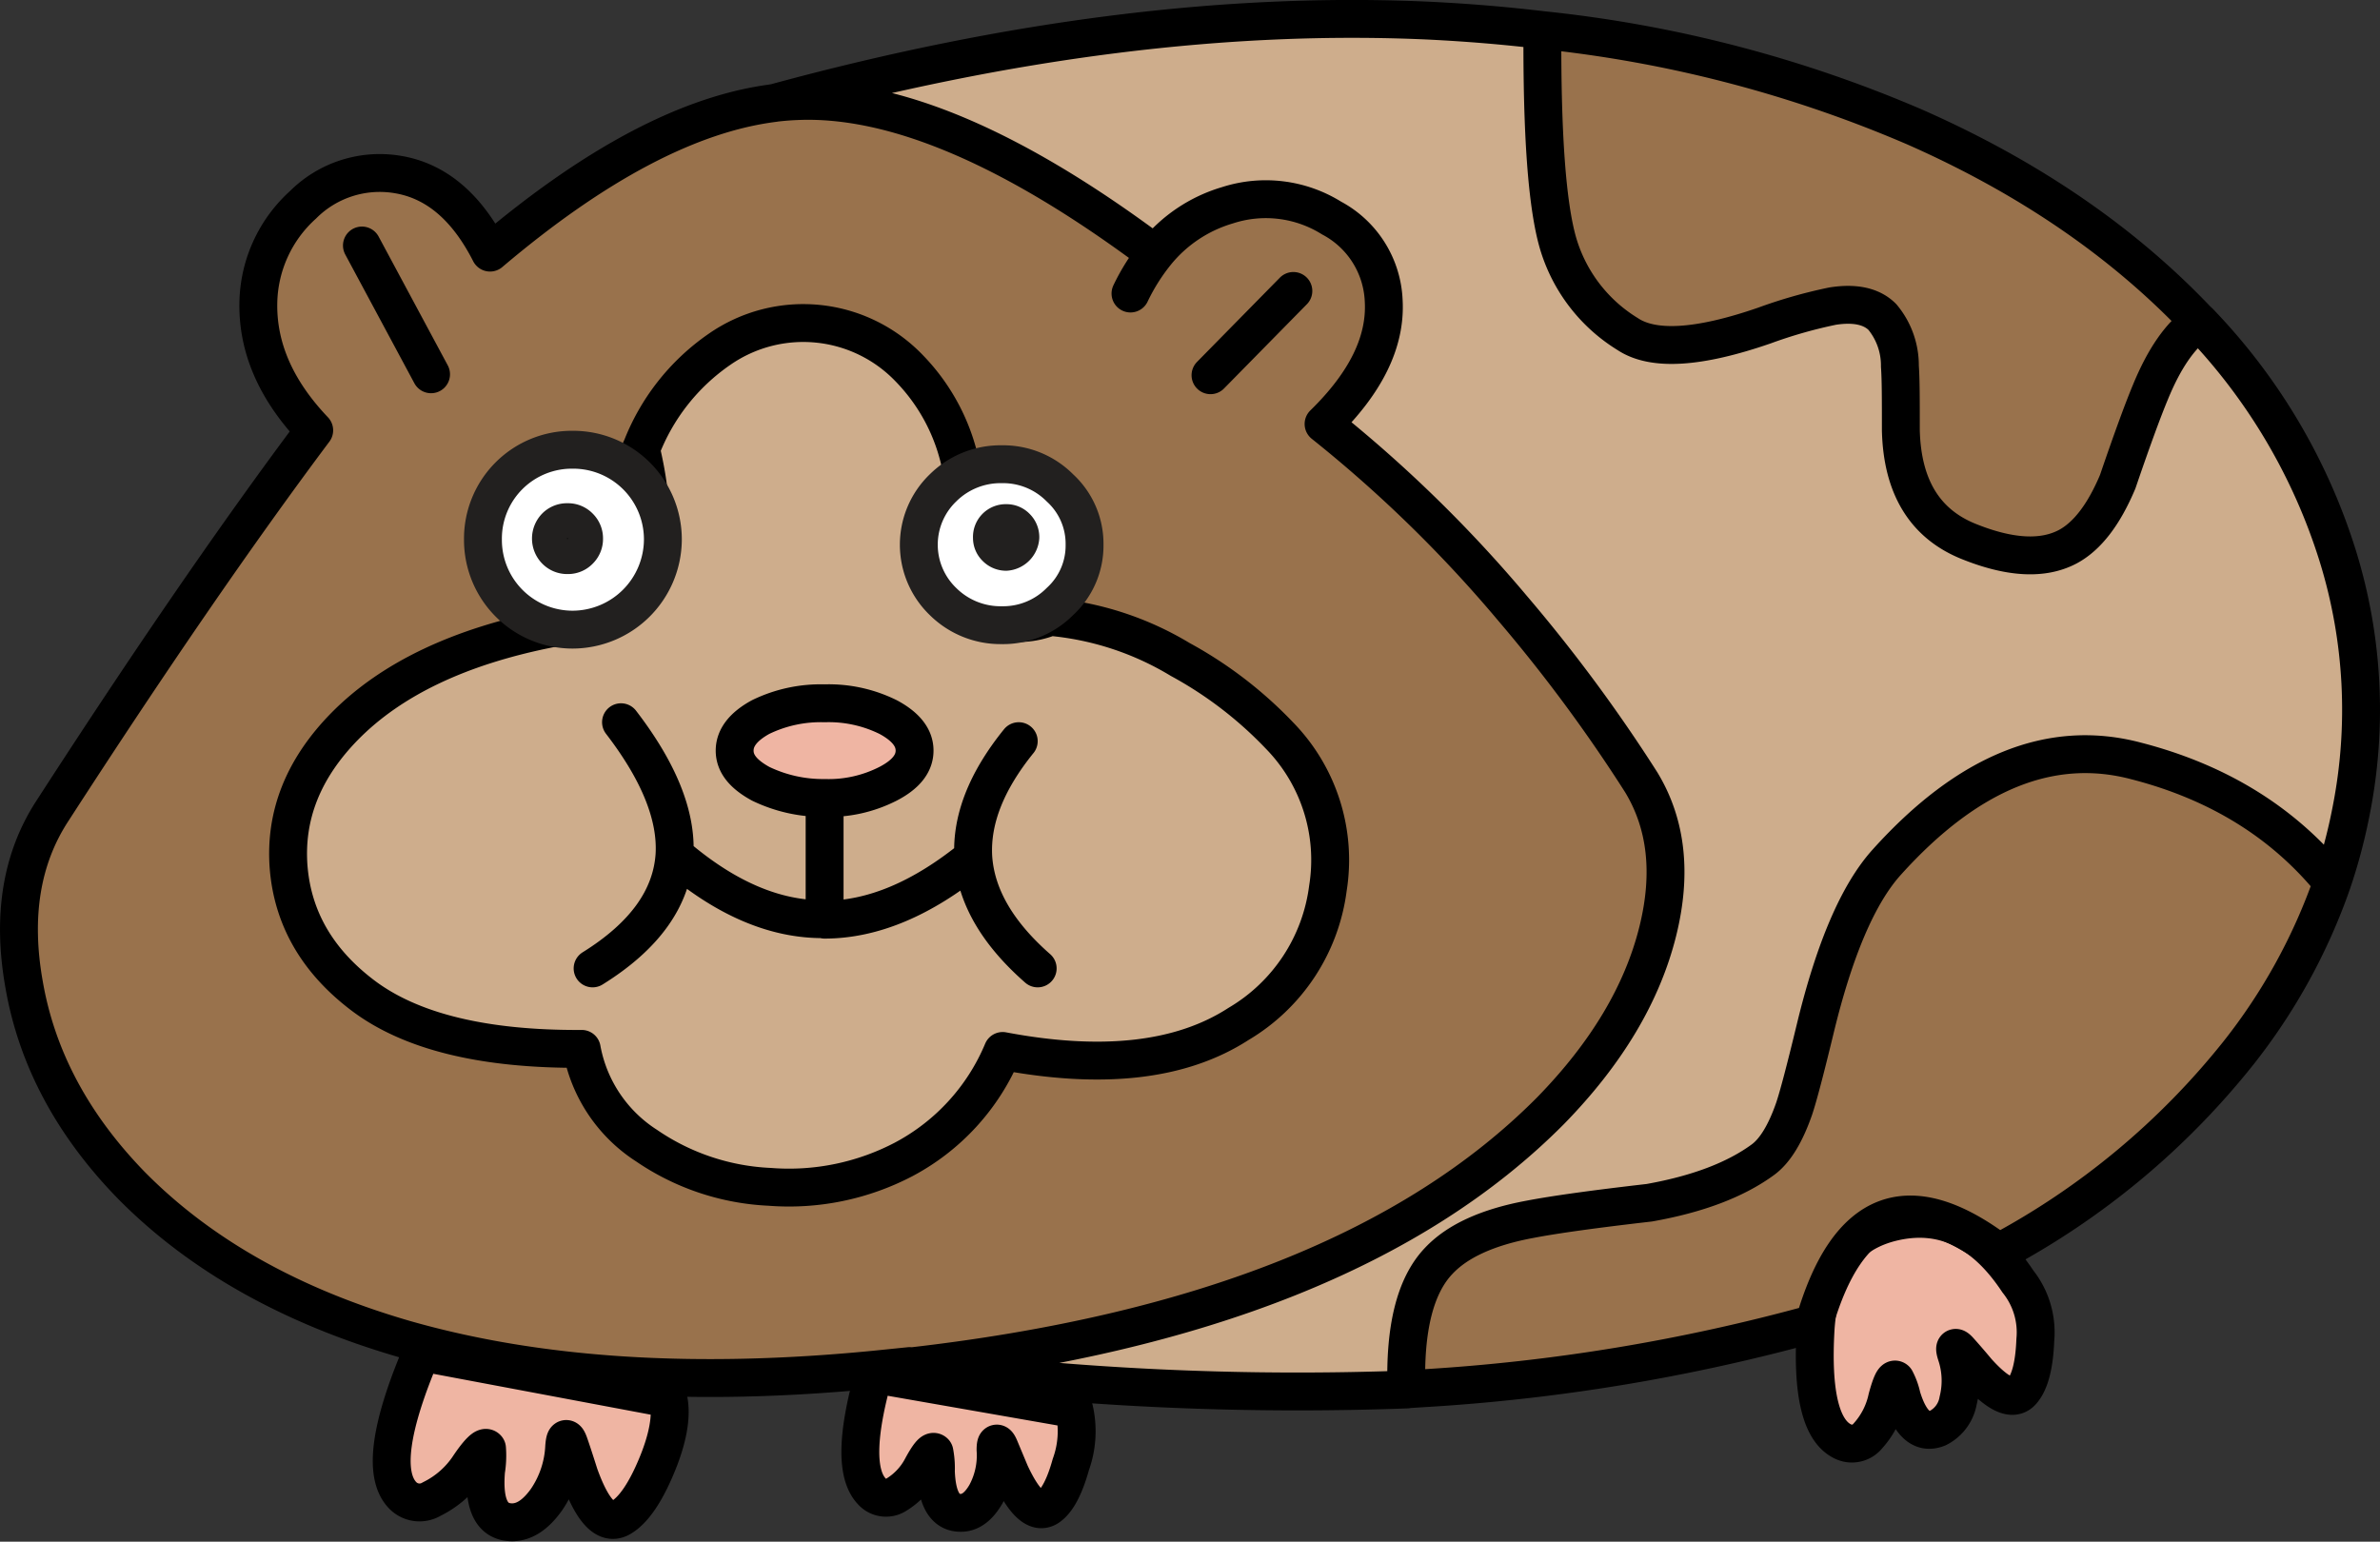 <svg id="Layer_1" data-name="Layer 1" xmlns="http://www.w3.org/2000/svg" viewBox="0 0 251.33 162.83"><rect x="0" y="0" width="251.33" height="162.83" fill="#333333" stroke="none"/><g id="HAMSTER_0_Layer4_0_FILL" data-name="HAMSTER 0 Layer4 0 FILL"><path d="M113,154.63a10.33,10.33,0,0,0,.35-5.85l-21-3.65q-2.75,9.75-.2,12.4a2,2,0,0,0,2.55.35,7.41,7.41,0,0,0,2.75-2.95c.67-1.23,1.1-1.75,1.3-1.55a9,9,0,0,1,.15,2c.1,3,1,4.43,2.65,4.4,1,0,1.89-.67,2.65-2a8.55,8.55,0,0,0,1-4.65c0-.77.14-.87.4-.3l1.15,2.75q2.2,4.75,4,3.6,1.41-.94,2.4-4.5m-42.45-6.85-26-4.95q-5,11.74-2.1,15a2.48,2.48,0,0,0,3.15.5,10,10,0,0,0,4-3.55c1-1.47,1.65-2.07,1.85-1.8a9.9,9.9,0,0,1-.1,2.35q-.45,5.44,2.75,5.45c1.27,0,2.47-.78,3.6-2.35a10.81,10.81,0,0,0,1.9-5.65c.07-.93.24-1.05.5-.35.17.47.54,1.58,1.1,3.35q2.1,5.85,4.4,4.5c1.3-.77,2.55-2.58,3.75-5.45s1.65-5.3,1.25-7.1M215,141.58a8.63,8.63,0,0,0-1.9-6.25q-5.29-8-13-6.3t-8.35,11.3q-.6,10.2,2.85,11.9a2.16,2.16,0,0,0,2.65-.55,8.62,8.62,0,0,0,2.05-4q.6-2.21.9-1.95a7,7,0,0,1,.65,1.8q1.31,4.3,3.8,3.3a4,4,0,0,0,2.15-2.9,8.73,8.73,0,0,0-.2-4.9c-.23-.73-.13-.87.3-.4.27.3.9,1,1.9,2.2,2.27,2.53,3.87,3.22,4.8,2.05Q214.83,145.48,215,141.58Z" fill="#efb5a3"/></g><path id="HAMSTER_0_Layer4_0_1_STROKES" data-name="HAMSTER 0 Layer4 0 1 STROKES" d="M213.08,135.33q-5.29-8-13-6.3t-8.35,11.3q-.6,10.2,2.85,11.9a2.16,2.16,0,0,0,2.65-.55,8.62,8.62,0,0,0,2.05-4q.6-2.21.9-1.95a7,7,0,0,1,.65,1.8q1.31,4.3,3.8,3.3a4,4,0,0,0,2.15-2.9,8.73,8.73,0,0,0-.2-4.9c-.23-.73-.13-.87.3-.4.27.3.9,1,1.9,2.2,2.27,2.53,3.87,3.22,4.8,2.05q1.2-1.45,1.35-5.35A8.63,8.63,0,0,0,213.08,135.33Zm-168.55,7.5q-5,11.74-2.1,15a2.48,2.48,0,0,0,3.15.5,10,10,0,0,0,4-3.55c1-1.47,1.65-2.07,1.85-1.8a9.9,9.9,0,0,1-.1,2.35q-.45,5.44,2.75,5.45c1.27,0,2.47-.78,3.6-2.35a10.81,10.81,0,0,0,1.9-5.65c.07-.93.24-1.05.5-.35.17.47.54,1.58,1.1,3.35q2.1,5.85,4.4,4.5c1.3-.77,2.55-2.58,3.75-5.45s1.65-5.3,1.25-7.1Zm47.75,2.3q-2.75,9.75-.2,12.4a2,2,0,0,0,2.55.35,7.41,7.41,0,0,0,2.75-2.95c.67-1.23,1.1-1.75,1.3-1.55a9,9,0,0,1,.15,2c.1,3,1,4.43,2.65,4.4,1,0,1.89-.67,2.65-2a8.55,8.55,0,0,0,1-4.65c0-.77.14-.87.4-.3l1.15,2.75q2.2,4.75,4,3.6,1.41-.94,2.4-4.5a10.33,10.33,0,0,0,.35-5.85Z" fill="none" stroke="#000" stroke-linecap="round" stroke-linejoin="round" stroke-width="4"/><g id="HAMSTER_0_Layer3_0_FILL" data-name="HAMSTER 0 Layer3 0 FILL"><path d="M225.63,80.43q-13.5-3.6-26.35,10.65-4.54,5-7.6,17.7-1.55,6.41-2.2,8.35-1.39,4-3.3,5.4-4.35,3.19-12,4.55-8.7,1-12.6,1.75-6.69,1.24-9.65,4.4-3.71,3.9-3.4,13.55l1.6-.1a199.24,199.24,0,0,0,41.4-6.85q5.26-18.3,19.5-7.5a81.08,81.08,0,0,0,25.3-21.05,61.78,61.78,0,0,0,9.9-18q-7.69-9.45-20.65-12.8m-50.55,17.9q2.21-9.1-1.75-15.7a164.83,164.83,0,0,0-13.65-18.45,140.72,140.72,0,0,0-19.9-19.4q6.71-6.56,6.35-13a10.38,10.38,0,0,0-5.5-8.75,13.12,13.12,0,0,0-11-1.35,15.47,15.47,0,0,0-7.65,5.1,23.78,23.78,0,0,0-2.6,4.2,23.78,23.78,0,0,1,2.6-4.2Q99.54,10,84.13,10.68c-.8,0-1.62.1-2.45.2q-13.29,1.66-30,15.8Q48,19.44,42,18.43A11.45,11.45,0,0,0,32,21.63a14.27,14.27,0,0,0-4.8,10.45q-.15,7.1,5.9,13.4Q20.94,61.79,5.48,85.68q-4.85,7.5-3,18.25,2,11.7,11.35,21.3,10.86,11.05,28.9,16.25,21.06,6,49.65,3.2c1.23-.12,2.43-.25,3.6-.4q46.05-5.21,67.7-27,8.91-9,11.35-19m-38.5-67.6-8.75,8.9,8.75-8.9M86.43,34.18a15.51,15.51,0,0,1,9.6,4.7,20.51,20.51,0,0,1,5.55,11q-7.24,6.6-2,12.35a11.26,11.26,0,0,0,5.3,3.15,9,9,0,0,0,5.9-.25,32,32,0,0,1,13.8,4.5,42.5,42.5,0,0,1,10.45,8,18.81,18.81,0,0,1,5.15,16.15,19.53,19.53,0,0,1-9.45,14.35q-9,5.8-24.9,2.85a23,23,0,0,1-10.5,11.45,26.11,26.11,0,0,1-14.15,2.9,25,25,0,0,1-13-4.35,15.43,15.43,0,0,1-6.85-10.25q-15.65.1-23.25-5.75-7.05-5.4-7.7-13.4-.64-8.25,5.95-14.95,7.41-7.5,21.7-10.3,13.75-1.5,9.55-18.95A22.58,22.58,0,0,1,76,36.88a15.61,15.61,0,0,1,10.45-2.7m-48.2-8.25,7.3,13.6-7.3-13.6m188.85,15.5q2.21-5.4,5.15-7.4-11.89-12.6-30-20.6A134.42,134.42,0,0,0,162.88,3.18q-.09,16.46,1.65,22.5a16.82,16.82,0,0,0,7.35,9.6q4.05,2.7,14.45-.9a51,51,0,0,1,7.2-2.05c2.37-.37,4.12,0,5.25,1.15a8,8,0,0,1,1.85,5.2c.1,1.37.14,3.62.1,6.75q.21,9,7.15,11.75,6.56,2.66,10.5.55,3.06-1.65,5.25-6.85Q225.83,44.47,227.08,41.43Z" fill="#99724c"/><path d="M96,38.88a15.49,15.49,0,0,0-20-2,22.58,22.58,0,0,0-8.3,10.55q4.21,17.46-9.55,18.95-14.3,2.81-21.7,10.3-6.6,6.7-5.95,14.95.66,8,7.7,13.4,7.6,5.85,23.25,5.75A15.43,15.43,0,0,0,68.28,121a25,25,0,0,0,13,4.35,26.11,26.11,0,0,0,14.15-2.9A23,23,0,0,0,105.88,111q15.86,3,24.9-2.85a19.53,19.53,0,0,0,9.45-14.35,18.81,18.81,0,0,0-5.15-16.15,42.5,42.5,0,0,0-10.45-8,32,32,0,0,0-13.8-4.5,9,9,0,0,1-5.9.25,11.26,11.26,0,0,1-5.3-3.15q-5.3-5.74,2-12.35a20.51,20.51,0,0,0-5.55-11M246.28,93.23a57.46,57.46,0,0,0,2-7.55,54.89,54.89,0,0,0-1.4-26.9A62.31,62.31,0,0,0,232.23,34q-2.94,2-5.15,7.4-1.25,3-3.45,9.45-2.19,5.2-5.25,6.85-3.94,2.1-10.5-.55-6.94-2.8-7.15-11.75c0-3.13,0-5.38-.1-6.75a8,8,0,0,0-1.85-5.2c-1.13-1.13-2.88-1.52-5.25-1.15a51,51,0,0,0-7.2,2.05q-10.4,3.6-14.45.9a16.82,16.82,0,0,1-7.35-9.6q-1.74-6-1.65-22.5-5.85-.71-12-1Q119,.72,81.68,10.88c.83-.1,1.65-.17,2.45-.2Q99.54,10,122,26.78a15.47,15.47,0,0,1,7.65-5.1,13.12,13.12,0,0,1,11,1.35,10.38,10.38,0,0,1,5.5,8.75q.36,6.45-6.35,13a140.72,140.72,0,0,1,19.9,19.4,164.83,164.83,0,0,1,13.65,18.45q4,6.6,1.75,15.7-2.45,9.9-11.35,19-21.64,21.79-67.7,27a312.31,312.31,0,0,0,52.55,2.5q-.3-9.65,3.4-13.55,3-3.15,9.65-4.4,3.9-.75,12.6-1.75,7.61-1.35,12-4.55,1.9-1.4,3.3-5.4.66-1.95,2.2-8.35,3.06-12.7,7.6-17.7,12.85-14.25,26.35-10.65Q238.59,83.78,246.28,93.23Z" fill="#cead8c"/></g><path id="HAMSTER_0_Layer3_0_1_STROKES" data-name="HAMSTER 0 Layer3 0 1 STROKES" d="M232.23,34a62.31,62.31,0,0,1,14.65,24.75,54.89,54.89,0,0,1,1.4,26.9,57.46,57.46,0,0,1-2,7.55m-97.7,53.55a313.83,313.83,0,0,1-52.52-2.47l-3.63.37q-28.59,2.81-49.65-3.2-18-5.21-28.9-16.25-9.35-9.6-11.35-21.3-1.89-10.75,3-18.25,15.45-23.9,27.65-40.2-6-6.3-5.9-13.4A14.27,14.27,0,0,1,32,21.63,11.45,11.45,0,0,1,42,18.43q6.06,1,9.75,8.25,16.67-14.13,30-15.8Q119,.72,150.88,2.18q6.15.3,12,1a134.42,134.42,0,0,1,39.35,10.25q18.11,8,30,20.6-2.94,2-5.15,7.4-1.25,3-3.45,9.45-2.19,5.2-5.25,6.85-3.94,2.1-10.5-.55-6.94-2.8-7.15-11.75c0-3.13,0-5.38-.1-6.75a8,8,0,0,0-1.85-5.2c-1.13-1.13-2.88-1.52-5.25-1.15a51,51,0,0,0-7.2,2.05q-10.4,3.6-14.45.9a16.82,16.82,0,0,1-7.35-9.6q-1.74-6-1.65-22.5m-81.2,7.7c.83-.1,1.65-.17,2.45-.2Q99.54,10,122,26.81a15.23,15.23,0,0,1,7.62-5.13,13.12,13.12,0,0,1,11,1.35,10.38,10.38,0,0,1,5.5,8.75q.36,6.45-6.35,13a140.72,140.72,0,0,1,19.9,19.4,164.83,164.83,0,0,1,13.65,18.45q4,6.6,1.75,15.7-2.45,9.9-11.35,19-21.64,21.79-67.67,27M136.58,30.73l-8.75,8.9M101.61,50A20.7,20.7,0,0,0,96,38.88a15.49,15.49,0,0,0-20-2,22.58,22.58,0,0,0-8.3,10.55M58.13,66.38q-14.3,2.81-21.7,10.3-6.6,6.7-5.95,14.95.66,8,7.7,13.4,7.6,5.85,23.25,5.75A15.43,15.43,0,0,0,68.28,121a25,25,0,0,0,13,4.35,26.11,26.11,0,0,0,14.15-2.9A23,23,0,0,0,105.88,111q15.86,3,24.9-2.85a19.53,19.53,0,0,0,9.45-14.35,18.81,18.81,0,0,0-5.15-16.15,42.5,42.5,0,0,0-10.45-8,32,32,0,0,0-13.8-4.5M119.38,31A21.83,21.83,0,0,1,122,26.81m-83.78-.88,7.3,13.6m200.75,53.7a61.78,61.78,0,0,1-9.9,18,81.08,81.08,0,0,1-25.3,21.05q-14.24-10.8-19.5,7.5a199.24,199.24,0,0,1-41.4,6.85l-1.6.1m97.7-53.55q-7.69-9.45-20.65-12.8-13.5-3.6-26.35,10.65-4.54,5-7.6,17.7-1.55,6.41-2.2,8.35-1.39,4-3.3,5.4-4.35,3.19-12,4.55-8.7,1-12.6,1.75-6.69,1.24-9.65,4.4-3.71,3.9-3.4,13.55M67.68,47.43q4.21,17.46-9.55,18.95m52.7-1.2a9,9,0,0,1-5.9.25,11.26,11.26,0,0,1-5.3-3.15q-5.3-5.74,2-12.32" fill="none" stroke="#000" stroke-linecap="round" stroke-linejoin="round" stroke-width="4"/><g id="HAMSTER_0_Layer2_0_FILL" data-name="HAMSTER 0 Layer2 0 FILL"><path d="M87.08,84.28a13.8,13.8,0,0,0,6.7-1.5c1.87-1,2.8-2.13,2.8-3.5s-.93-2.55-2.8-3.55a14.15,14.15,0,0,0-6.7-1.45,14.5,14.5,0,0,0-6.75,1.45q-2.74,1.5-2.75,3.55c0,1.37.92,2.53,2.75,3.5A15.11,15.11,0,0,0,87.08,84.28Z" fill="#efb5a3"/></g><path id="HAMSTER_0_Layer2_0_1_STROKES" data-name="HAMSTER 0 Layer2 0 1 STROKES" d="M87.08,84.28V97.13q7.61,0,15.7-6.6-.34-5.9,4.8-12.25m-20.5,6a15.11,15.11,0,0,1-6.75-1.5c-1.83-1-2.75-2.13-2.75-3.5s.92-2.55,2.75-3.55a14.5,14.5,0,0,1,6.75-1.45,14.15,14.15,0,0,1,6.7,1.45q2.81,1.5,2.8,3.55c0,1.37-.93,2.53-2.8,3.5A13.8,13.8,0,0,1,87.08,84.28Zm-21.5-8q6,7.8,5.65,14,8,6.9,15.85,6.8m-15.85-6.8q-.45,6.9-8.65,12m40.2-11.75q.41,6.15,6.8,11.75" fill="none" stroke="#000" stroke-linecap="round" stroke-linejoin="round" stroke-width="4"/><g id="HAMSTER_0_Layer1_0_FILL" data-name="HAMSTER 0 Layer1 0 FILL"><path d="M70,57a9.47,9.47,0,0,0-9.5-9.5A9.39,9.39,0,0,0,51,57a9.47,9.47,0,0,0,9.5,9.5A9.56,9.56,0,0,0,70,57m44.5.5a8,8,0,0,0-2.6-6,8.45,8.45,0,0,0-6.15-2.5,8.63,8.63,0,0,0-6.2,2.5,8.33,8.33,0,0,0,0,12,8.63,8.63,0,0,0,6.2,2.5,8.45,8.45,0,0,0,6.15-2.5A8,8,0,0,0,114.53,57.53Z" fill="#fff"/></g><path id="HAMSTER_0_Layer1_0_1_STROKES" data-name="HAMSTER 0 Layer1 0 1 STROKES" d="M114.53,57.53a8,8,0,0,1-2.6,6,8.45,8.45,0,0,1-6.15,2.5,8.63,8.63,0,0,1-6.2-2.5,8.33,8.33,0,0,1,0-12,8.63,8.63,0,0,1,6.2-2.5,8.45,8.45,0,0,1,6.15,2.5A8,8,0,0,1,114.53,57.53ZM70,57a9.56,9.56,0,0,1-9.5,9.5A9.47,9.47,0,0,1,51,57a9.39,9.39,0,0,1,9.5-9.5A9.47,9.47,0,0,1,70,57Z" fill="none" stroke="#22201f" stroke-linecap="round" stroke-linejoin="round" stroke-width="4"/><g id="HAMSTER_0_Layer0_0_FILL" data-name="HAMSTER 0 Layer0 0 FILL"><path d="M61.83,56.88a1.83,1.83,0,0,0-.55-1.35A1.8,1.8,0,0,0,59.93,55a1.83,1.83,0,0,0-1.35.55,1.93,1.93,0,0,0,0,2.7,1.83,1.83,0,0,0,1.35.55,1.8,1.8,0,0,0,1.35-.55,1.83,1.83,0,0,0,.55-1.35m46.2-.1a1.71,1.71,0,0,0-.55-1.25,1.64,1.64,0,0,0-1.2-.5,1.71,1.71,0,0,0-1.75,1.75A1.64,1.64,0,0,0,105,58a1.73,1.73,0,0,0,1.25.55A1.9,1.9,0,0,0,108,56.78Z"/></g><path id="HAMSTER_0_Layer0_0_1_STROKES" data-name="HAMSTER 0 Layer0 0 1 STROKES" d="M108,56.78a1.9,1.9,0,0,1-1.75,1.75A1.73,1.73,0,0,1,105,58a1.64,1.64,0,0,1-.5-1.2A1.71,1.71,0,0,1,106.28,55a1.64,1.64,0,0,1,1.2.5A1.71,1.71,0,0,1,108,56.78Z" fill="none" stroke="#22201f" stroke-linecap="round" stroke-linejoin="round" stroke-width="3.5"/><path id="HAMSTER_0_Layer0_0_2_STROKES" data-name="HAMSTER 0 Layer0 0 2 STROKES" d="M61.83,56.88a1.83,1.83,0,0,1-.55,1.35,1.8,1.8,0,0,1-1.35.55,1.83,1.83,0,0,1-1.35-.55,1.93,1.93,0,0,1,0-2.7A1.83,1.83,0,0,1,59.93,55a1.8,1.8,0,0,1,1.35.55A1.83,1.83,0,0,1,61.83,56.88Z" fill="none" stroke="#22201f" stroke-linecap="round" stroke-linejoin="round" stroke-width="3.7"/></svg>